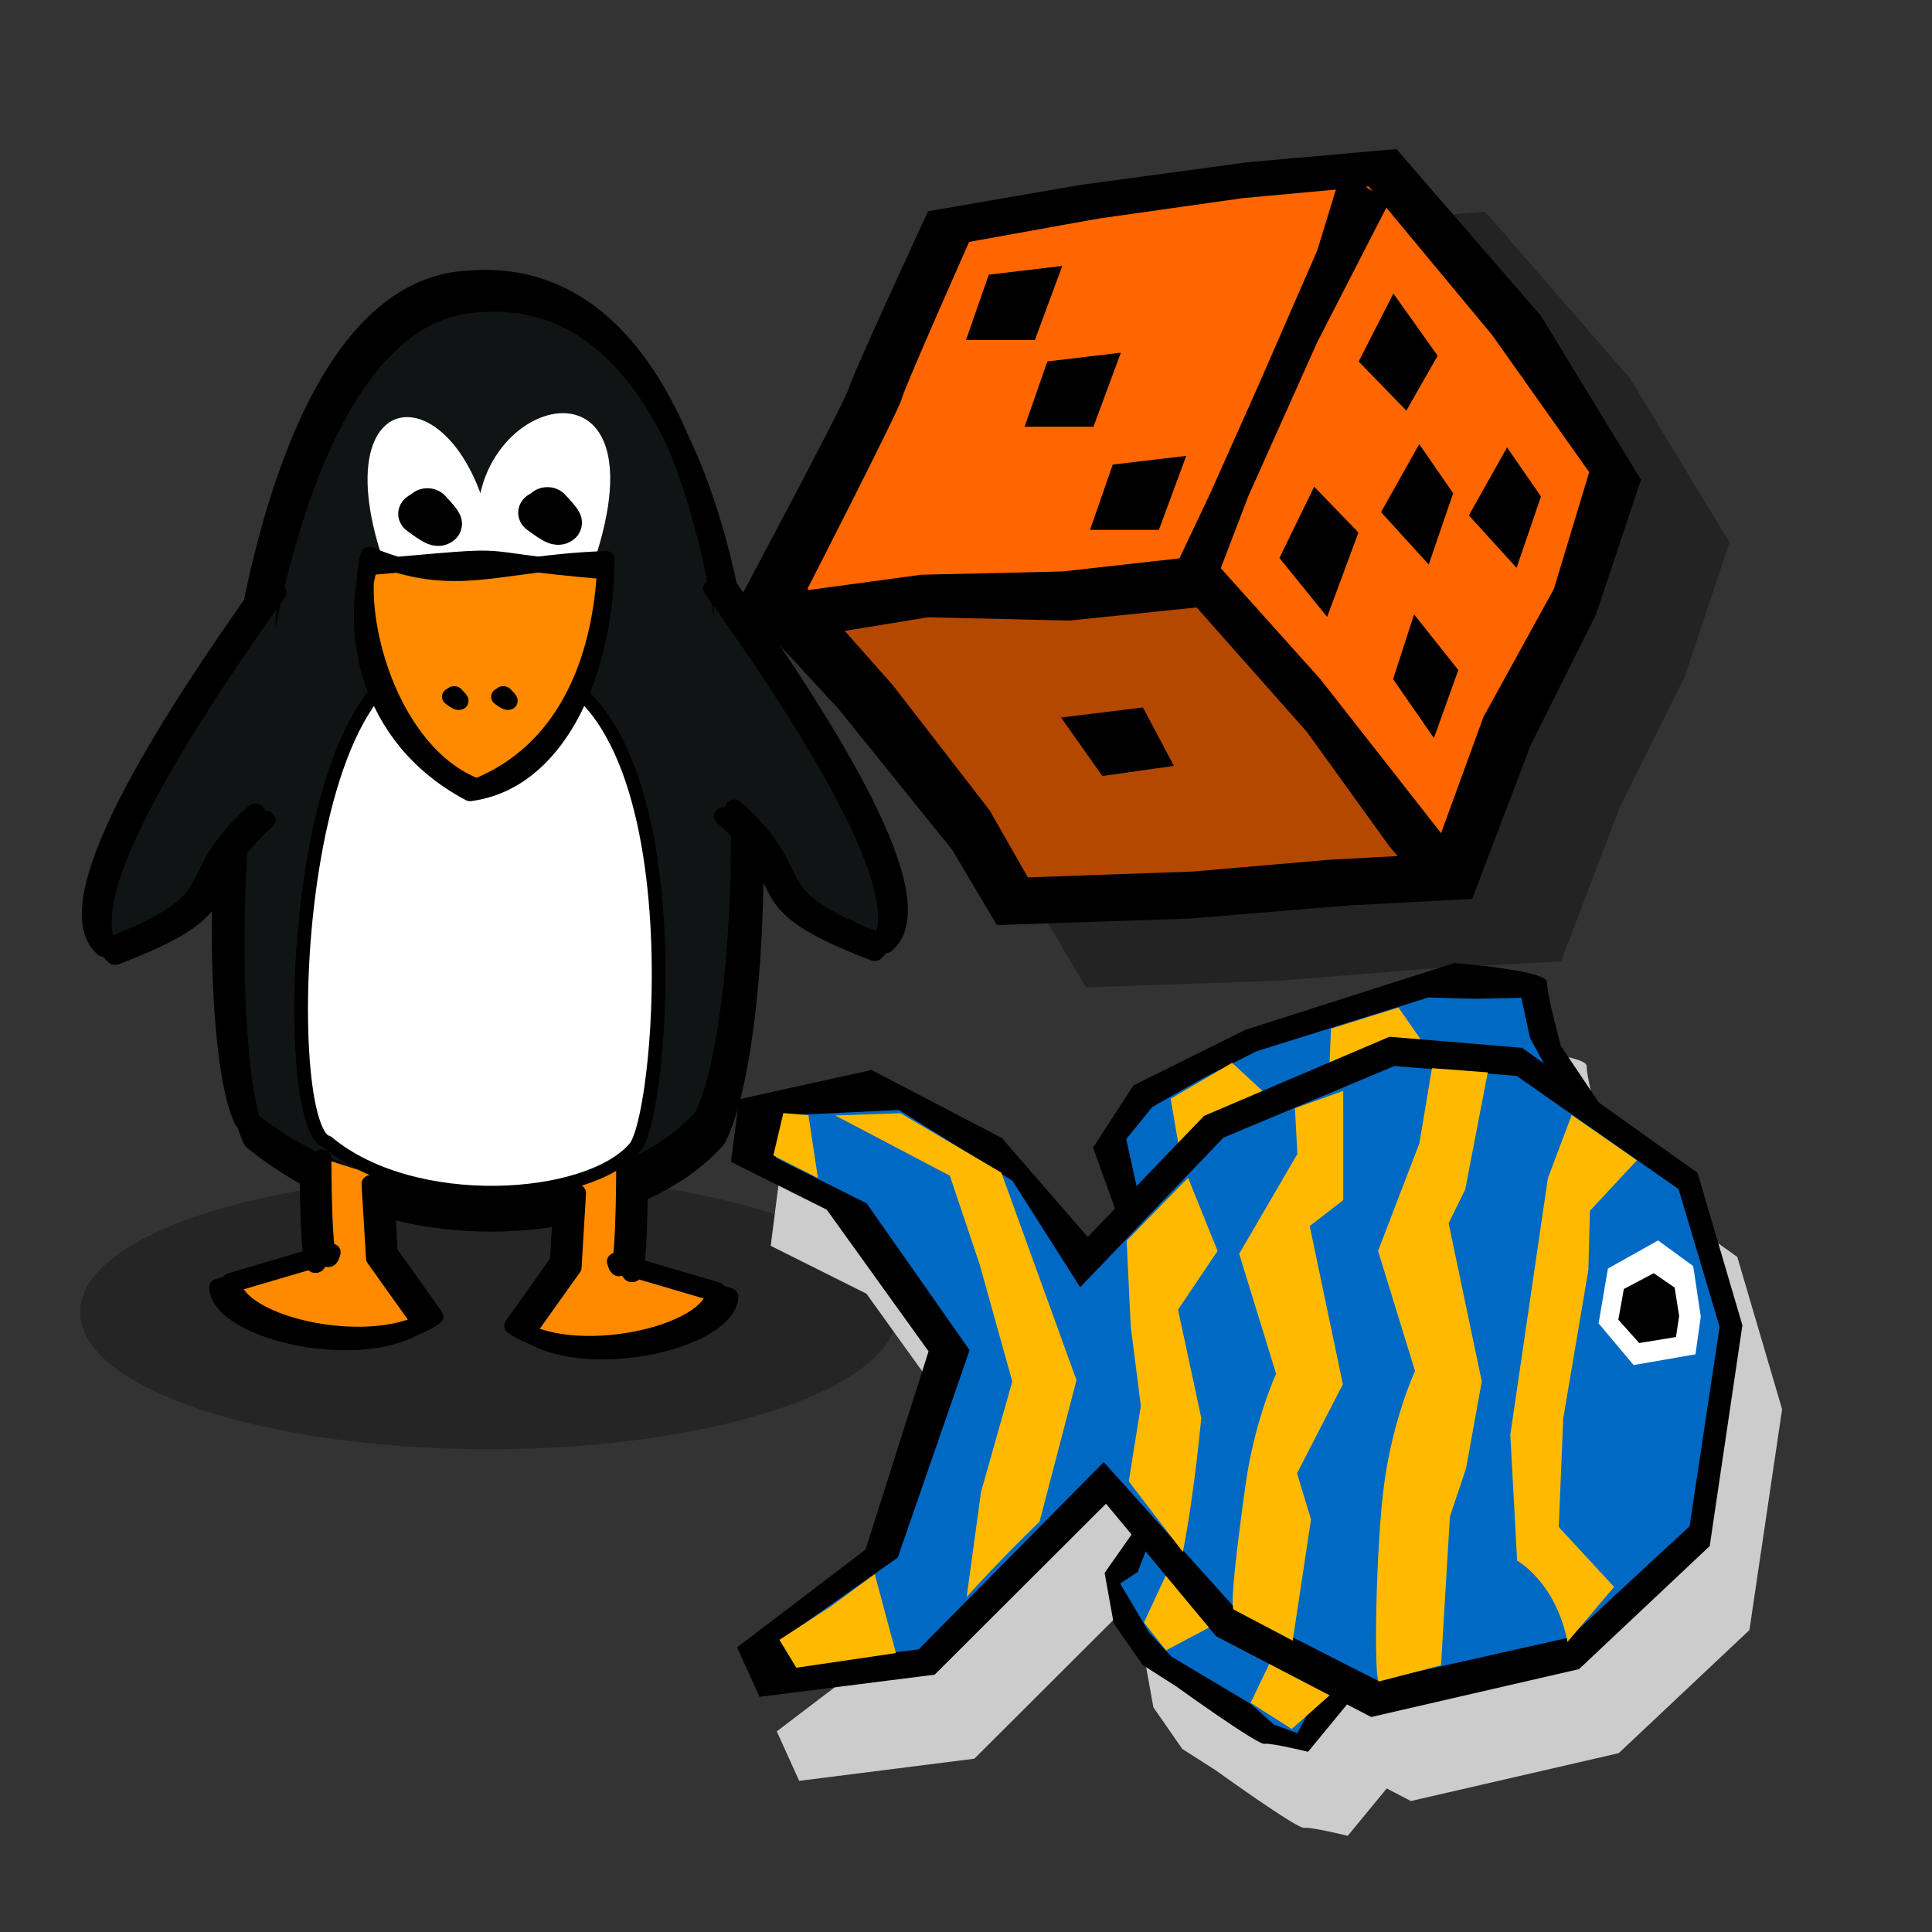 <?xml version="1.0" encoding="UTF-8" standalone="no"?>
<!-- Created with Inkscape (http://www.inkscape.org/) -->

<svg
   xmlns:dc="http://purl.org/dc/elements/1.1/"
   xmlns:cc="http://creativecommons.org/ns#"
   xmlns:rdf="http://www.w3.org/1999/02/22-rdf-syntax-ns#"
   xmlns:svg="http://www.w3.org/2000/svg"
   xmlns="http://www.w3.org/2000/svg"
   xmlns:sodipodi="http://sodipodi.sourceforge.net/DTD/sodipodi-0.dtd"
   xmlns:inkscape="http://www.inkscape.org/namespaces/inkscape"
   width="100"
   height="100"
   id="svg2"
   sodipodi:version="0.32"
   inkscape:version="0.48.2 r9819"
   version="1.0"
   sodipodi:docname="reversecount.svg">
  <rect width="100%" height="100%" fill="#333333" stroke="none"/>
  <defs
     id="defs4" />
  <sodipodi:namedview
     id="base"
     pagecolor="#ffffff"
     bordercolor="#666666"
     borderopacity="1.0"
     inkscape:pageopacity="0.0"
     inkscape:pageshadow="2"
     inkscape:zoom="5.7268183"
     inkscape:cx="55.486195"
     inkscape:cy="51.30986"
     inkscape:document-units="px"
     inkscape:current-layer="layer1"
     width="100px"
     height="100px"
     inkscape:window-width="1136"
     inkscape:window-height="756"
     inkscape:window-x="63"
     inkscape:window-y="42"
     showgrid="false"
     inkscape:window-maximized="0" />
  <g
     inkscape:label="Calque 1"
     inkscape:groupmode="layer"
     id="layer1">
    <path
       style="fill:black;fill-opacity:0.314;fill-rule:evenodd;stroke:none;stroke-width:1px;stroke-linecap:butt;stroke-linejoin:miter;stroke-opacity:1"
       d="M 76.864,10.95 L 69.207,11.606 L 60.489,12.794 L 52.645,14.169 C 52.645,14.169 48.698,22.647 48.52,23.325 C 48.342,24.003 42.832,34.325 42.832,34.325 L 47.989,39.919 L 53.895,47.2 L 56.207,51.106 L 66.176,50.762 L 74.395,50.106 L 80.801,49.762 L 83.832,41.794 L 87.207,35.012 L 89.52,28.075 L 84.364,19.575 L 76.864,10.95 z "
       id="path25620" />
    <g
       id="g25383"
       transform="matrix(0.526,0,0,0.487,-3.995,27.247)">
      <path
         sodipodi:type="arc"
         style="fill:black;fill-opacity:0.278;fill-rule:nonzero;stroke:none;stroke-width:3.548;stroke-linecap:round;stroke-linejoin:round;stroke-miterlimit:4;stroke-dashoffset:0;stroke-opacity:1"
         id="path13613"
         sodipodi:cx="443.19437"
         sodipodi:cy="310.79874"
         sodipodi:rx="64.420601"
         sodipodi:ry="23.24954"
         d="M 507.615 310.799 A 64.421 23.25 0 1 1  378.774,310.799 A 64.421 23.25 0 1 1  507.615 310.799 z"
         transform="matrix(0.624,0,0,0.624,-220.867,-110.424)" />
      <g
         transform="matrix(0.329,0,0,0.439,111.566,-22.515)"
         id="g11309"
         style="fill:white;fill-opacity:1;stroke:none;stroke-width:3.548;stroke-miterlimit:4;stroke-opacity:1">
        <path
           sodipodi:nodetypes="cccc"
           id="path11311"
           d="M -177.464,83.852 C -232.875,63.624 -237.393,195.653 -221.778,198.578 C -195.975,215.996 -143.771,213.139 -129.704,200.048 C -120.47,192.487 -108.272,71.778 -177.464,83.852 z "
           style="fill-rule:evenodd;stroke:black;stroke-linecap:round;stroke-linejoin:round" />
      </g>
      <path
         id="path11315"
         style="fill:#111414;fill-opacity:1;fill-rule:nonzero;stroke:black;stroke-width:2.34;stroke-linecap:round;stroke-linejoin:round;stroke-miterlimit:4;stroke-opacity:1"
         d="M 53.683,-26.02 C 29.173,-24.662 26.699,51.37 31.773,63.03 C 46.643,76.184 68.868,72.817 76.975,62.931 C 83.218,50.454 85.075,-28.9 53.683,-26.02 z M 54.566,-23.909 C 30.056,-22.551 27.582,53.481 32.656,65.141 C 47.526,78.294 69.751,74.928 77.857,65.042 C 84.1,52.565 85.958,-26.789 54.566,-23.909 z " />
      <path
         sodipodi:nodetypes="cc"
         id="path2186"
         d="M 54.963,2.814 C 51.339,-13.626 74.567,-21.042 65.546,5.305"
         style="fill:white;fill-opacity:1;fill-rule:evenodd;stroke:none;stroke-width:7.372;stroke-linecap:round;stroke-linejoin:round;stroke-miterlimit:4;stroke-opacity:1" />
      <path
         sodipodi:nodetypes="cc"
         id="path5435"
         d="M 45.994,5.696 C 37.877,-16.814 54.369,-17.329 56.389,3.885"
         style="fill:white;fill-opacity:1;fill-rule:evenodd;stroke:none;stroke-width:6.532;stroke-linecap:round;stroke-linejoin:round;stroke-miterlimit:4;stroke-opacity:1" />
      <path
         d="M 45.356,69.243 L 45.795,77.158 L 50.286,83.967 C 44.669,88.335 30.612,84.993 30.367,80.261 L 40.18,77.141 C 39.267,80.885 39.267,67.156 39.267,67.156 M 44.108,69.867 L 44.547,77.782 L 49.038,84.591 C 43.421,88.96 29.364,85.617 29.119,80.885 L 38.932,77.765 C 38.019,81.51 38.019,67.78 38.019,67.78"
         style="fill:#ff8a00;fill-opacity:1;fill-rule:nonzero;stroke:black;stroke-width:1.872;stroke-linecap:round;stroke-linejoin:round;stroke-miterlimit:4;stroke-opacity:1"
         id="path12075"
         sodipodi:nodetypes="cccccccccccc" />
      <path
         d="M 63.078,70.219 L 62.639,78.134 L 58.149,84.944 C 63.765,89.312 77.822,85.97 78.067,81.238 L 68.254,78.118 C 69.167,81.862 69.167,68.132 69.167,68.132 M 64.326,70.844 L 63.887,78.758 L 59.397,85.568 C 65.013,89.936 79.07,86.594 79.315,81.862 L 69.502,78.742 C 70.416,82.486 70.416,68.757 70.416,68.757"
         style="fill:#ff8a00;fill-opacity:1;fill-rule:nonzero;stroke:black;stroke-width:1.872;stroke-linecap:round;stroke-linejoin:round;stroke-miterlimit:4;stroke-opacity:1"
         id="path5438"
         sodipodi:nodetypes="cccccccccccc" />
      <path
         sodipodi:nodetypes="cccc"
         id="path13611"
         d="M 54.35,15.025 C 36.144,6.142 34.66,64.124 39.79,65.409 C 48.268,73.058 65.421,71.804 70.042,66.054 C 73.077,62.734 77.085,9.723 54.35,15.025 z "
         style="fill:white;fill-opacity:1;fill-rule:evenodd;stroke:black;stroke-width:1.348;stroke-linecap:round;stroke-linejoin:round;stroke-miterlimit:4;stroke-opacity:1" />
      <path
         id="path5441"
         style="fill:#ff8a00;fill-opacity:1;fill-rule:nonzero;stroke:black;stroke-width:1.682;stroke-linecap:round;stroke-linejoin:round;stroke-miterlimit:4;stroke-opacity:1"
         d="M 54.493,27.64 C 45.796,24.015 42.256,9.272 43.928,3.015 C 52.626,6.89 56.241,3.866 67.239,3.457 C 66.884,15.028 62.78,24.047 54.493,27.64 z M 53.845,28.36 C 43.334,22.317 42.212,10.597 43.884,4.34 C 60.443,2.773 51.965,3.377 67.196,4.782 C 66.84,16.352 62.132,27.186 53.845,28.36 z "
         sodipodi:nodetypes="cccccccc" />
      <path
         sodipodi:nodetypes="cc"
         id="path2188"
         d="M 61.459,-1.87 C 64.235,1.297 60.892,-1.455 60.892,-1.455"
         style="fill:black;fill-opacity:1;fill-rule:evenodd;stroke:black;stroke-width:4.609;stroke-linecap:round;stroke-linejoin:round;stroke-miterlimit:4;stroke-opacity:1" />
      <path
         sodipodi:nodetypes="cc"
         id="path5462"
         d="M 49.653,-1.753 C 52.428,1.414 49.086,-1.338 49.086,-1.338"
         style="fill:black;fill-opacity:1;fill-rule:evenodd;stroke:black;stroke-width:4.609;stroke-linecap:round;stroke-linejoin:round;stroke-miterlimit:4;stroke-opacity:1" />
      <path
         id="path5464"
         style="fill:#111414;fill-opacity:1;fill-rule:nonzero;stroke:black;stroke-width:1.872;stroke-linecap:round;stroke-linejoin:round;stroke-miterlimit:4;stroke-opacity:1"
         d="M 34.864,7.004 C 24.561,22.61 13.926,40.986 18.923,45.666 C 32.212,40.18 25.81,39.014 33.795,31.209 M 33.8,6.17 C 23.497,21.776 12.862,40.153 17.859,44.833 C 31.149,39.347 24.746,38.18 32.732,30.375" />
      <path
         id="path13605"
         style="fill:#111414;fill-opacity:1;fill-rule:nonzero;stroke:black;stroke-width:1.872;stroke-linecap:round;stroke-linejoin:round;stroke-miterlimit:4;stroke-opacity:1"
         d="M 77.72,6.587 C 88.022,22.193 98.658,40.569 93.661,45.249 C 80.371,39.763 86.774,38.597 78.788,30.792 M 78.784,5.754 C 89.086,21.359 99.722,39.736 94.725,44.416 C 81.435,38.93 87.837,37.764 79.852,29.958" />
      <path
         sodipodi:nodetypes="cc"
         id="path13607"
         d="M 52.285,17.935 C 53.457,19.229 52.046,18.105 52.046,18.105"
         style="fill:black;fill-opacity:1;fill-rule:evenodd;stroke:black;stroke-width:1.914;stroke-linecap:round;stroke-linejoin:round;stroke-miterlimit:4;stroke-opacity:1" />
      <path
         sodipodi:nodetypes="cc"
         id="path13609"
         d="M 57.122,17.935 C 58.294,19.229 56.883,18.105 56.883,18.105"
         style="fill:black;fill-opacity:1;fill-rule:evenodd;stroke:black;stroke-width:1.914;stroke-linecap:round;stroke-linejoin:round;stroke-miterlimit:4;stroke-opacity:1" />
    </g>
    <g
       id="g54438"
       transform="matrix(0.58,0,0,0.603,37.029,45.286)"
       style="fill:#ccc">
      <path
         id="path54440"
         d="M 42.58,63.572 L 39.555,66.993 L 39.08,68.627 L 39.747,70.593 L 43.988,74.996 L 48.813,78.555 L 52.075,80.9 L 54.602,81.511 L 55.846,81.494 L 57.527,78.82 L 58.661,77.632 L 58.2,75.345 L 42.58,63.572 z "
         style="fill:#ccc;fill-opacity:1;fill-rule:evenodd;stroke:none;stroke-width:1px;stroke-linecap:butt;stroke-linejoin:miter;stroke-opacity:1" />
      <path
         sodipodi:nodetypes="cccccscccccccccccccccc"
         id="path54442"
         d="M 41.017,63.369 L 38.277,67.126 L 39.086,71.451 L 41.663,75.021 L 44.643,76.851 C 44.643,76.851 51.952,81.921 52.546,81.798 C 53.072,81.69 56.432,82.48 56.432,82.48 L 62.796,75.041 L 59.298,72.754 L 59.779,75.426 L 58.433,77.059 L 56.504,79.028 L 55.48,80.881 L 53.372,80.139 L 51.349,78.385 L 44.225,74.305 L 42.222,72.202 L 40.877,70.008 L 39.658,68.036 L 41.229,67.047 L 42.534,63.812 L 41.017,63.369 z "
         style="fill:#ccc;fill-opacity:1;fill-rule:evenodd;stroke:none;stroke-width:1px;stroke-linecap:butt;stroke-linejoin:miter;stroke-opacity:1" />
      <path
         id="path54444"
         d="M 42.833,39.718 L 39.212,32.869 L 39.212,30.049 L 41.425,27.229 L 51.283,22.193 L 61.744,18.769 L 68.786,16.553 L 73.614,16.754 L 75.827,17.359 L 77.437,22.395 L 78.845,24.812 L 76.833,28.236 L 42.833,39.718 z "
         style="fill:#ccc;fill-opacity:1;fill-rule:evenodd;stroke:none;stroke-width:1px;stroke-linecap:butt;stroke-linejoin:miter;stroke-opacity:1" />
      <path
         id="path54446"
         d="M 39.987,37.945 L 37.248,30.616 L 40.852,25.274 L 50.839,20.509 L 69.498,14.772 C 69.498,14.772 77.781,15.402 77.754,16.409 C 77.726,17.416 78.988,21.884 78.988,21.884 L 85.145,30.717 L 77.66,32.528 L 80.016,28.562 L 78.549,25.297 L 76.24,21.204 L 75.469,17.757 L 71.316,17.845 L 67.169,17.731 L 51.826,22.35 L 47.094,24.638 L 42.53,27.133 L 40.207,29.891 L 41.134,33.946 L 42.925,38.026 L 39.987,37.945 z "
         style="fill:#ccc;fill-opacity:1;fill-rule:evenodd;stroke:none;stroke-width:1px;stroke-linecap:butt;stroke-linejoin:miter;stroke-opacity:1" />
      <path
         sodipodi:nodetypes="cccccc"
         id="path54448"
         d="M 49.657,23.342 L 53.063,26.374 L 49.532,31.416 L 45.313,32.87 L 44.172,26.423 L 49.657,23.342 z "
         style="fill:#ccc;fill-opacity:1;fill-rule:evenodd;stroke:none;stroke-width:1px;stroke-linecap:butt;stroke-linejoin:miter;stroke-opacity:1" />
      <path
         sodipodi:nodetypes="cccccc"
         id="path54450"
         d="M 64.504,18.591 L 67.169,22.292 L 62.626,26.445 L 58.191,26.947 L 58.48,20.407 L 64.504,18.591 z "
         style="fill:#ccc;fill-opacity:1;fill-rule:evenodd;stroke:none;stroke-width:1px;stroke-linecap:butt;stroke-linejoin:miter;stroke-opacity:1" />
      <path
         sodipodi:nodetypes="cccccc"
         id="path54452"
         d="M 43.758,73.773 L 41.787,71.378 L 44.372,66.031 L 48.439,64.192 L 50.171,70.506 L 43.758,73.773 z "
         style="fill:#ccc;fill-opacity:1;fill-rule:evenodd;stroke:none;stroke-width:1px;stroke-linecap:butt;stroke-linejoin:miter;stroke-opacity:1" />
      <path
         sodipodi:nodetypes="cccccc"
         id="path54454"
         d="M 54.977,80.52 L 51.305,78.28 L 54.354,72.16 L 58.421,70.321 L 60.616,75.707 L 54.977,80.52 z "
         style="fill:#ccc;fill-opacity:1;fill-rule:evenodd;stroke:none;stroke-width:1px;stroke-linecap:butt;stroke-linejoin:miter;stroke-opacity:1" />
      <g
         transform="matrix(1.085,0,0,1.087,-0.422,-1.283)"
         id="g54456"
         style="fill:#ccc">
        <path
           style="fill:#ccc;fill-opacity:1;fill-rule:evenodd;stroke:none;stroke-width:0.842px;stroke-linecap:butt;stroke-linejoin:miter;stroke-opacity:1"
           d="M 58.644,21.801 L 44.04,27.749 L 34.326,38.147 L 27.563,30.341 L 17.854,24.299 L 7.409,26.5 L 6.595,29.716 L 15.99,34.983 L 22.343,45.444 L 17.56,61.642 L 7.445,68.432 L 9.025,71.408 L 22.822,68.63 L 35.948,55.412 L 44.998,66.858 L 57.208,72.925 L 73.578,69.326 L 83.873,60.077 L 86.447,43.482 L 82.915,32.031 L 69.089,22.633 L 58.644,21.801 z "
           id="path54458"
           sodipodi:nodetypes="cccccccccccccccccccccc" />
        <path
           style="fill:#ccc;fill-opacity:1;fill-rule:evenodd;stroke:none;stroke-width:0.842px;stroke-linecap:butt;stroke-linejoin:miter;stroke-opacity:1"
           d="M 59.094,20.594 L 43.844,26.844 L 34.281,36.406 L 27.219,28.594 L 16.5,23.219 L 5.594,25.531 L 4.938,30.469 L 12.812,34.25 L 21.188,45.438 L 16,61.094 L 5.438,68.812 L 7.281,72.719 L 21.688,70.969 L 35.781,57.469 L 44.844,67.938 L 57.594,74.312 L 74.688,70.531 L 85.438,60.812 L 88.125,43.375 L 84.438,31.344 L 70,21.469 L 59.094,20.594 z M 59.5,22.906 L 69.562,23.688 L 82.875,32.625 L 86.25,43.5 L 83.781,59.25 L 73.906,68.031 L 58.125,71.438 L 46.375,65.688 L 35.594,54.188 L 20.375,68.969 L 11.719,70 L 9.469,67.938 L 18.656,61.719 L 24.562,45.344 L 16.094,33.75 L 8.625,30.156 L 9.25,26.812 L 18.75,26.375 L 28.094,31.969 L 33.656,40.375 L 45.438,28.562 L 59.5,22.906 z "
           id="path54460" />
      </g>
      <path
         sodipodi:nodetypes="ccccsccccccccc"
         id="path54462"
         d="M 55.261,27.237 L 55.48,31.164 L 50.285,39.734 L 53.581,50.033 C 53.581,50.033 51.657,54.042 50.86,59.526 C 50.062,65.009 49.385,70.454 49.865,70.303 L 55.064,72.942 L 56.695,62.535 L 55.449,58.573 L 59.539,50.933 L 56.581,37.349 L 59.572,35.127 L 59.571,25.749 L 55.261,27.237 z "
         style="fill:#ccc;fill-opacity:1;fill-rule:evenodd;stroke:none;stroke-width:1px;stroke-linecap:butt;stroke-linejoin:miter;stroke-opacity:1" />
      <path
         sodipodi:nodetypes="ccccsccccccccc"
         id="path54464"
         d="M 67.489,23.801 L 66.366,30.248 L 62.681,39.49 L 65.977,49.789 C 65.977,49.789 64.053,53.798 63.255,59.281 C 62.458,64.765 62.284,76.595 62.764,76.444 L 68.299,75.05 L 69.091,62.291 L 70.53,58.16 L 71.935,50.689 L 68.977,37.105 L 70.458,34.21 L 72.47,24.161 L 67.489,23.801 z "
         style="fill:#ccc;fill-opacity:1;fill-rule:evenodd;stroke:none;stroke-width:1px;stroke-linecap:butt;stroke-linejoin:miter;stroke-opacity:1" />
      <path
         sodipodi:nodetypes="cccccccccccc"
         id="path54466"
         d="M 79.96,27.82 L 77.83,33.259 L 74.481,55.27 L 75.092,66.073 C 75.092,66.073 78.537,67.898 79.586,73.045 L 83.743,68.326 L 78.806,63.188 L 79.204,53.868 L 81.448,41.124 L 81.586,36.045 L 85.78,31.708 L 79.96,27.82 z "
         style="fill:#ccc;fill-opacity:1;fill-rule:evenodd;stroke:none;stroke-width:1px;stroke-linecap:butt;stroke-linejoin:miter;stroke-opacity:1" />
      <path
         sodipodi:nodetypes="cccccccccc"
         id="path54468"
         d="M 45.726,33.209 L 48.359,39.488 L 44.829,44.53 L 46.902,53.821 C 46.902,53.821 46.309,60.182 45.261,65.33 L 40.432,59.266 L 41.51,52.784 L 40.609,45.984 L 40.242,38.61 L 45.726,33.209 z "
         style="fill:#ccc;fill-opacity:1;fill-rule:evenodd;stroke:none;stroke-width:1px;stroke-linecap:butt;stroke-linejoin:miter;stroke-opacity:1" />
      <path
         sodipodi:nodetypes="ccccccccccc"
         id="path54470"
         d="M 20.052,27.665 L 29.062,32.768 L 35.767,50.579 L 32.471,62.726 C 32.471,62.726 29.026,65.895 25.964,69.194 L 27.247,60.176 L 30.037,50.689 L 27.122,40.633 L 24.467,33.034 L 14.232,27.857 L 20.052,27.665 z "
         style="fill:#ccc;fill-opacity:1;fill-rule:evenodd;stroke:none;stroke-width:1px;stroke-linecap:butt;stroke-linejoin:miter;stroke-opacity:1" />
      <path
         sodipodi:nodetypes="cccccccc"
         id="path54472"
         d="M 87.671,38.586 L 83.192,41 L 82.36,45.706 L 85.488,49.285 L 91.005,48.362 L 91.479,45.131 L 90.806,40.794 L 87.671,38.586 z "
         style="fill:#ccc;fill-opacity:1;fill-rule:evenodd;stroke:none;stroke-width:1px;stroke-linecap:butt;stroke-linejoin:miter;stroke-opacity:1" />
      <path
         sodipodi:nodetypes="cccccccc"
         id="path54474"
         d="M 87.282,41.4 L 84.616,42.753 L 84.121,45.389 L 85.983,47.394 L 89.267,46.877 L 89.549,45.067 L 89.148,42.637 L 87.282,41.4 z "
         style="fill:#ccc;fill-opacity:1;fill-rule:evenodd;stroke:none;stroke-width:1px;stroke-linecap:butt;stroke-linejoin:miter;stroke-opacity:1" />
      <path
         sodipodi:nodetypes="cccccc"
         id="path54476"
         d="M 10.765,75.264 L 9.257,72.869 L 13.852,69.995 L 17.764,67.229 L 19.651,74.007 L 10.765,75.264 z "
         style="fill:#ccc;fill-opacity:1;fill-rule:evenodd;stroke:none;stroke-width:1px;stroke-linecap:butt;stroke-linejoin:miter;stroke-opacity:1" />
      <path
         sodipodi:nodetypes="ccccc"
         id="path54478"
         d="M 9.606,27.655 L 8.716,31.287 L 12.692,33.233 L 11.844,27.83 L 9.606,27.655 z "
         style="fill:#ccc;fill-opacity:1;fill-rule:evenodd;stroke:none;stroke-width:1px;stroke-linecap:butt;stroke-linejoin:miter;stroke-opacity:1" />
    </g>
    <g
       id="g54416"
       transform="matrix(0.58,0,0,0.603,34.974,40.937)">
      <path
         id="path52614"
         d="M 42.58,63.572 L 39.555,66.993 L 39.08,68.627 L 39.747,70.593 L 43.988,74.996 L 48.813,78.555 L 52.075,80.9 L 54.602,81.511 L 55.846,81.494 L 57.527,78.82 L 58.661,77.632 L 58.2,75.345 L 42.58,63.572 z "
         style="fill:#0069c4;fill-opacity:1;fill-rule:evenodd;stroke:none;stroke-width:1px;stroke-linecap:butt;stroke-linejoin:miter;stroke-opacity:1" />
      <path
         sodipodi:nodetypes="cccccscccccccccccccccc"
         id="path52616"
         d="M 41.017,63.369 L 38.277,67.126 L 39.086,71.451 L 41.663,75.021 L 44.643,76.851 C 44.643,76.851 51.952,81.921 52.546,81.798 C 53.072,81.69 56.432,82.48 56.432,82.48 L 62.796,75.041 L 59.298,72.754 L 59.779,75.426 L 58.433,77.059 L 56.504,79.028 L 55.48,80.881 L 53.372,80.139 L 51.349,78.385 L 44.225,74.305 L 42.222,72.202 L 40.877,70.008 L 39.658,68.036 L 41.229,67.047 L 42.534,63.812 L 41.017,63.369 z "
         style="fill:black;fill-opacity:1;fill-rule:evenodd;stroke:none;stroke-width:1px;stroke-linecap:butt;stroke-linejoin:miter;stroke-opacity:1" />
      <path
         id="path51727"
         d="M 42.833,39.718 L 39.212,32.869 L 39.212,30.049 L 41.425,27.229 L 51.283,22.193 L 61.744,18.769 L 68.786,16.553 L 73.614,16.754 L 75.827,17.359 L 77.437,22.395 L 78.845,24.812 L 76.833,28.236 L 42.833,39.718 z "
         style="fill:#0069c4;fill-opacity:1;fill-rule:evenodd;stroke:none;stroke-width:1px;stroke-linecap:butt;stroke-linejoin:miter;stroke-opacity:1" />
      <path
         id="path54388"
         d="M 39.987,37.945 L 37.248,30.616 L 40.852,25.274 L 50.839,20.509 L 69.498,14.772 C 69.498,14.772 77.781,15.402 77.754,16.409 C 77.726,17.416 78.988,21.884 78.988,21.884 L 85.145,30.717 L 77.66,32.528 L 80.016,28.562 L 78.549,25.297 L 76.24,21.204 L 75.469,17.757 L 71.316,17.845 L 67.169,17.731 L 51.826,22.35 L 47.094,24.638 L 42.53,27.133 L 40.207,29.891 L 41.134,33.946 L 42.925,38.026 L 39.987,37.945 z "
         style="fill:black;fill-opacity:1;fill-rule:evenodd;stroke:none;stroke-width:1px;stroke-linecap:butt;stroke-linejoin:miter;stroke-opacity:1" />
      <path
         sodipodi:nodetypes="cccccc"
         id="path54402"
         d="M 49.657,23.342 L 53.063,26.374 L 49.532,31.416 L 45.313,32.87 L 44.172,26.423 L 49.657,23.342 z "
         style="fill:#ffba00;fill-opacity:1;fill-rule:evenodd;stroke:none;stroke-width:1px;stroke-linecap:butt;stroke-linejoin:miter;stroke-opacity:1" />
      <path
         sodipodi:nodetypes="cccccc"
         id="path54404"
         d="M 64.504,18.591 L 67.169,22.292 L 62.626,26.445 L 58.191,26.947 L 58.48,20.407 L 64.504,18.591 z "
         style="fill:#ffba00;fill-opacity:1;fill-rule:evenodd;stroke:none;stroke-width:1px;stroke-linecap:butt;stroke-linejoin:miter;stroke-opacity:1" />
      <path
         sodipodi:nodetypes="cccccc"
         id="path54408"
         d="M 43.758,73.773 L 41.787,71.378 L 44.372,66.031 L 48.439,64.192 L 50.171,70.506 L 43.758,73.773 z "
         style="fill:#ffba00;fill-opacity:1;fill-rule:evenodd;stroke:none;stroke-width:1px;stroke-linecap:butt;stroke-linejoin:miter;stroke-opacity:1" />
      <path
         sodipodi:nodetypes="cccccc"
         id="path54410"
         d="M 54.977,80.52 L 51.305,78.28 L 54.354,72.16 L 58.421,70.321 L 60.616,75.707 L 54.977,80.52 z "
         style="fill:#ffba00;fill-opacity:1;fill-rule:evenodd;stroke:none;stroke-width:1px;stroke-linecap:butt;stroke-linejoin:miter;stroke-opacity:1" />
      <g
         transform="matrix(1.085,0,0,1.087,-0.422,-1.283)"
         id="g50836">
        <path
           style="fill:#0069c4;fill-opacity:1;fill-rule:evenodd;stroke:none;stroke-width:0.842px;stroke-linecap:butt;stroke-linejoin:miter;stroke-opacity:1"
           d="M 58.644,21.801 L 44.04,27.749 L 34.326,38.147 L 27.563,30.341 L 17.854,24.299 L 7.409,26.5 L 6.595,29.716 L 15.99,34.983 L 22.343,45.444 L 17.56,61.642 L 7.445,68.432 L 9.025,71.408 L 22.822,68.63 L 35.948,55.412 L 44.998,66.858 L 57.208,72.925 L 73.578,69.326 L 83.873,60.077 L 86.447,43.482 L 82.915,32.031 L 69.089,22.633 L 58.644,21.801 z "
           id="path49949"
           sodipodi:nodetypes="cccccccccccccccccccccc" />
        <path
           style="fill:black;fill-opacity:1;fill-rule:evenodd;stroke:none;stroke-width:0.842px;stroke-linecap:butt;stroke-linejoin:miter;stroke-opacity:1"
           d="M 59.094,20.594 L 43.844,26.844 L 34.281,36.406 L 27.219,28.594 L 16.5,23.219 L 5.594,25.531 L 4.938,30.469 L 12.812,34.25 L 21.188,45.438 L 16,61.094 L 5.438,68.812 L 7.281,72.719 L 21.688,70.969 L 35.781,57.469 L 44.844,67.938 L 57.594,74.312 L 74.688,70.531 L 85.438,60.812 L 88.125,43.375 L 84.438,31.344 L 70,21.469 L 59.094,20.594 z M 59.5,22.906 L 69.562,23.688 L 82.875,32.625 L 86.25,43.5 L 83.781,59.25 L 73.906,68.031 L 58.125,71.438 L 46.375,65.688 L 35.594,54.188 L 20.375,68.969 L 11.719,70 L 9.469,67.938 L 18.656,61.719 L 24.562,45.344 L 16.094,33.75 L 8.625,30.156 L 9.25,26.812 L 18.75,26.375 L 28.094,31.969 L 33.656,40.375 L 45.438,28.562 L 59.5,22.906 z "
           id="path49059" />
      </g>
      <path
         sodipodi:nodetypes="ccccsccccccccc"
         id="path50840"
         d="M 55.261,27.237 L 55.48,31.164 L 50.285,39.734 L 53.581,50.033 C 53.581,50.033 51.657,54.042 50.86,59.526 C 50.062,65.009 49.385,70.454 49.865,70.303 L 55.064,72.942 L 56.695,62.535 L 55.449,58.573 L 59.539,50.933 L 56.581,37.349 L 59.572,35.127 L 59.571,25.749 L 55.261,27.237 z "
         style="fill:#ffba00;fill-opacity:1;fill-rule:evenodd;stroke:none;stroke-width:1px;stroke-linecap:butt;stroke-linejoin:miter;stroke-opacity:1" />
      <path
         sodipodi:nodetypes="ccccsccccccccc"
         id="path54390"
         d="M 67.489,23.801 L 66.366,30.248 L 62.681,39.49 L 65.977,49.789 C 65.977,49.789 64.053,53.798 63.255,59.281 C 62.458,64.765 62.284,76.595 62.764,76.444 L 68.299,75.05 L 69.091,62.291 L 70.53,58.16 L 71.935,50.689 L 68.977,37.105 L 70.458,34.21 L 72.47,24.161 L 67.489,23.801 z "
         style="fill:#ffba00;fill-opacity:1;fill-rule:evenodd;stroke:none;stroke-width:1px;stroke-linecap:butt;stroke-linejoin:miter;stroke-opacity:1" />
      <path
         sodipodi:nodetypes="cccccccccccc"
         id="path54392"
         d="M 79.96,27.82 L 77.83,33.259 L 74.481,55.27 L 75.092,66.073 C 75.092,66.073 78.537,67.898 79.586,73.045 L 83.743,68.326 L 78.806,63.188 L 79.204,53.868 L 81.448,41.124 L 81.586,36.045 L 85.78,31.708 L 79.96,27.82 z "
         style="fill:#ffba00;fill-opacity:1;fill-rule:evenodd;stroke:none;stroke-width:1px;stroke-linecap:butt;stroke-linejoin:miter;stroke-opacity:1" />
      <path
         sodipodi:nodetypes="cccccccccc"
         id="path54394"
         d="M 45.726,33.209 L 48.359,39.488 L 44.829,44.53 L 46.902,53.821 C 46.902,53.821 46.309,60.182 45.261,65.33 L 40.432,59.266 L 41.51,52.784 L 40.609,45.984 L 40.242,38.61 L 45.726,33.209 z "
         style="fill:#ffba00;fill-opacity:1;fill-rule:evenodd;stroke:none;stroke-width:1px;stroke-linecap:butt;stroke-linejoin:miter;stroke-opacity:1" />
      <path
         sodipodi:nodetypes="ccccccccccc"
         id="path54396"
         d="M 20.052,27.665 L 29.062,32.768 L 35.767,50.579 L 32.471,62.726 C 32.471,62.726 29.026,65.895 25.964,69.194 L 27.247,60.176 L 30.037,50.689 L 27.122,40.633 L 24.467,33.034 L 14.232,27.857 L 20.052,27.665 z "
         style="fill:#ffba00;fill-opacity:1;fill-rule:evenodd;stroke:none;stroke-width:1px;stroke-linecap:butt;stroke-linejoin:miter;stroke-opacity:1" />
      <path
         sodipodi:nodetypes="cccccccc"
         id="path54398"
         d="M 87.671,38.586 L 83.192,41 L 82.36,45.706 L 85.488,49.285 L 91.005,48.362 L 91.479,45.131 L 90.806,40.794 L 87.671,38.586 z "
         style="fill:white;fill-opacity:1;fill-rule:evenodd;stroke:none;stroke-width:1px;stroke-linecap:butt;stroke-linejoin:miter;stroke-opacity:1" />
      <path
         sodipodi:nodetypes="cccccccc"
         id="path54400"
         d="M 87.282,41.4 L 84.616,42.753 L 84.121,45.389 L 85.983,47.394 L 89.267,46.877 L 89.549,45.067 L 89.148,42.637 L 87.282,41.4 z "
         style="fill:black;fill-opacity:1;fill-rule:evenodd;stroke:none;stroke-width:1px;stroke-linecap:butt;stroke-linejoin:miter;stroke-opacity:1" />
      <path
         sodipodi:nodetypes="cccccc"
         id="path54412"
         d="M 10.765,75.264 L 9.257,72.869 L 13.852,69.995 L 17.764,67.229 L 19.651,74.007 L 10.765,75.264 z "
         style="fill:#ffba00;fill-opacity:1;fill-rule:evenodd;stroke:none;stroke-width:1px;stroke-linecap:butt;stroke-linejoin:miter;stroke-opacity:1" />
      <path
         sodipodi:nodetypes="ccccc"
         id="path54414"
         d="M 9.606,27.655 L 8.716,31.287 L 12.692,33.233 L 11.844,27.83 L 9.606,27.655 z "
         style="fill:#ffba00;fill-opacity:1;fill-rule:evenodd;stroke:none;stroke-width:1px;stroke-linecap:butt;stroke-linejoin:miter;stroke-opacity:1" />
    </g>
    <path
       inkscape:connector-curvature="0"
       style="fill:#000000;fill-opacity:1;fill-rule:evenodd;stroke:none"
       d="M 84.935,24.832 79.766,16.358 72.279,7.715 64.614,8.393 55.88,9.579 48.037,10.935 c 0,0 -3.922,8.474 -4.1,9.152 -0.178,0.678 -5.704,11.016 -5.704,11.016 l 5.169,5.593 5.882,7.288 2.317,3.898 9.982,-0.339 8.2,-0.678 6.417,-0.339 3.03,-7.966 3.387,-6.779 2.317,-6.949 z"
       id="path22525"
       sodipodi:nodetypes="ccccccscccccccccc" />
    <path
       inkscape:connector-curvature="0"
       style="fill:#ff6600;fill-opacity:1;fill-rule:evenodd;stroke:none"
       d="m 82.258,24.441 -5.02,-7.092 -6.389,-7.695 -6.541,0.604 -7.454,1.056 -6.693,1.207 c 0,0 -3.347,7.544 -3.499,8.148 -0.152,0.604 -4.868,9.808 -4.868,9.808 l 4.411,4.979 5.02,6.488 1.978,3.47 8.519,-0.302 6.997,-0.604 5.476,-0.302 2.586,-7.092 3.651,-6.639 1.825,-6.035 z"
       id="path22527"
       sodipodi:nodetypes="ccccccscccccccccc" />
    <path
       inkscape:connector-curvature="0"
       style="fill:#000000;fill-opacity:1;fill-rule:evenodd;stroke:none"
       d="m 75.131,43.814 -6.774,-8.643 -5.169,-5.762 1.426,-3.729 3.565,-7.966 3.743,-7.288 -2.496,-1.525 -1.248,4.068 -3.03,6.949 -2.496,5.593 -1.604,3.39 -6.061,0.678 -7.308,0.169 -6.239,0.847 0.357,2.373 6.239,-1.017 7.308,0.169 6.595,-0.678 5.704,6.44 4.278,5.932 1.426,1.695 1.783,-1.695 z"
       id="path22529"
       sodipodi:nodetypes="cccccccccccccccccccccc" />
    <path
       inkscape:connector-curvature="0"
       style="fill:#000000;fill-opacity:1;fill-rule:evenodd;stroke:none"
       d="m 75.483,34.682 -2.291,-2.882 -1.086,3.351 2.113,3.051 1.264,-3.521 z"
       id="path22531"
       sodipodi:nodetypes="ccccc" />
    <path
       inkscape:connector-curvature="0"
       style="fill:#000000;fill-opacity:1;fill-rule:evenodd;stroke:none"
       d="m 70.313,27.563 -2.291,-2.373 -1.799,3.69 2.469,3.051 1.621,-4.368 z"
       id="path22533"
       sodipodi:nodetypes="ccccc" />
    <path
       inkscape:connector-curvature="0"
       style="fill:#000000;fill-opacity:1;fill-rule:evenodd;stroke:none"
       d="m 79.761,25.699 -1.756,-2.543 -1.977,3.521 2.469,2.712 1.264,-3.69 z"
       id="path22535"
       sodipodi:nodetypes="ccccc" />
    <path
       inkscape:connector-curvature="0"
       style="fill:#000000;fill-opacity:1;fill-rule:evenodd;stroke:none"
       d="M 74.413,18.412 72.122,15.191 70.323,18.712 72.793,21.254 74.413,18.412 z"
       id="path22537"
       sodipodi:nodetypes="ccccc" />
    <path
       inkscape:connector-curvature="0"
       style="fill:#000000;fill-opacity:1;fill-rule:evenodd;stroke:none"
       d="m 59.157,36.616 1.605,3.026 -3.703,0.524 -2.14,-3.026 4.238,-0.524 z"
       id="path22539"
       sodipodi:nodetypes="ccccc" />
    <path
       inkscape:connector-curvature="0"
       style="fill:#000000;fill-opacity:1;fill-rule:evenodd;stroke:none"
       d="m 59.983,27.427 -3.564,-0.001 1.177,-3.379 3.805,-0.453 -1.418,3.833 z"
       id="path22541"
       sodipodi:nodetypes="ccccc" />
    <path
       inkscape:connector-curvature="0"
       style="fill:#000000;fill-opacity:1;fill-rule:evenodd;stroke:none"
       d="m 53.566,17.597 -3.564,-0.001 1.177,-3.379 3.805,-0.453 -1.418,3.833 z"
       id="path22543"
       sodipodi:nodetypes="ccccc" />
    <path
       inkscape:connector-curvature="0"
       style="fill:#000000;fill-opacity:1;fill-rule:evenodd;stroke:none"
       d="m 75.215,25.53 -1.756,-2.543 -1.977,3.521 2.469,2.712 1.264,-3.69 z"
       id="path22547"
       sodipodi:nodetypes="ccccc" />
    <path
       inkscape:connector-curvature="0"
       style="fill:#000000;fill-opacity:1;fill-rule:evenodd;stroke:none"
       d="m 56.597,22.088 -3.564,-0.001 1.177,-3.379 3.805,-0.453 -1.418,3.833 z"
       id="path22549"
       sodipodi:nodetypes="ccccc" />
    <path
       inkscape:connector-curvature="0"
       style="fill:#000000;fill-opacity:0.296;fill-rule:evenodd;stroke:none"
       d="m 49.407,41.285 2.894,5.456 22.025,-1.516 -11.575,-15.156 -10.932,1.212 -10.072,1.212 7.66,8.79 z"
       id="path23438"
       sodipodi:nodetypes="ccccccc" />
  </g>
</svg>

